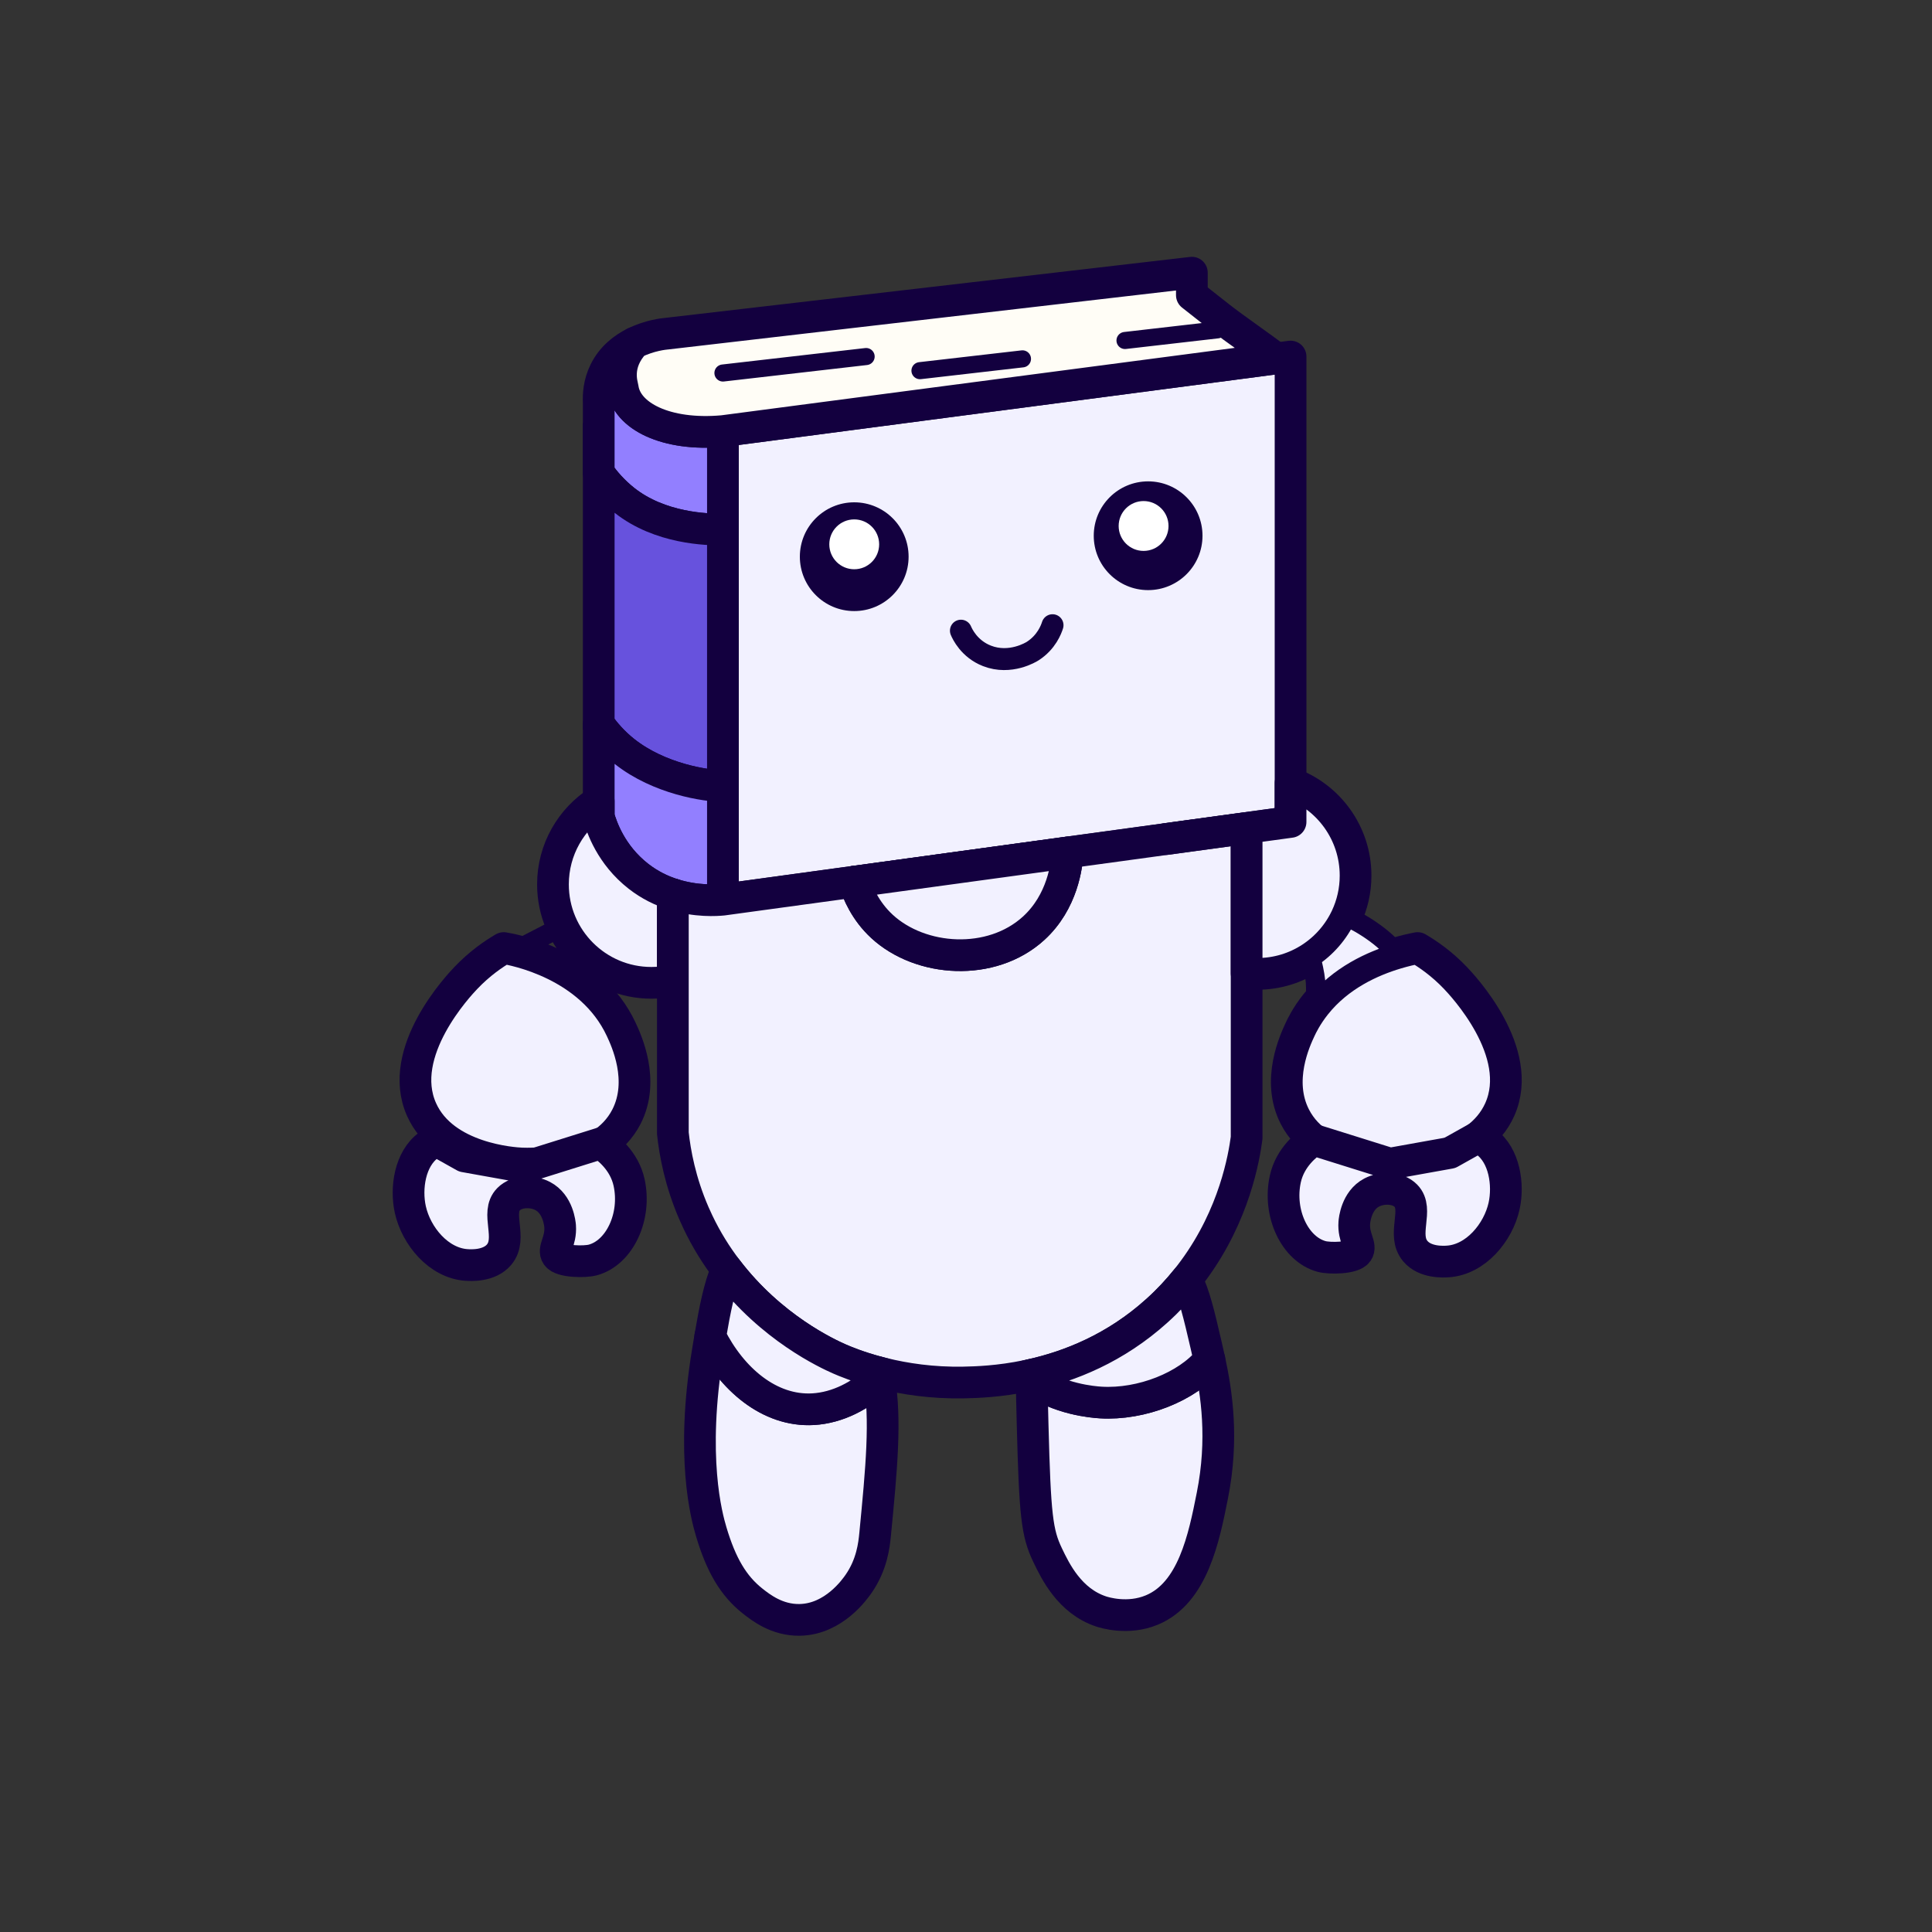 <?xml version="1.0" encoding="UTF-8"?>
<svg id="Layer_3" xmlns="http://www.w3.org/2000/svg" version="1.1" viewBox="0 0 792 792">
  <rect x="0" y="0" width="792" height="792" fill="#333333" stroke="none"/>
  <!-- Generator: Adobe Illustrator 29.3.0, SVG Export Plug-In . SVG Version: 2.1.0 Build 146)  -->
  <defs>
    <style>
      .st0 {
        fill: #13003f;
      }

      .st1, .st2, .st3, .st4, .st5, .st6, .st7, .st8, .st9 {
        stroke: #13003f;
      }

      .st1, .st2, .st3, .st5 {
        fill: none;
      }

      .st1, .st2, .st3, .st5, .st6, .st7, .st8, .st9 {
        stroke-linecap: round;
      }

      .st1, .st2, .st3, .st6, .st7, .st8, .st9 {
        stroke-linejoin: round;
      }

      .st1, .st4, .st6, .st8, .st9 {
        stroke-width: 13px;
      }

      .st2 {
        stroke-width: 7px;
      }

      .st3, .st7 {
        stroke-width: 8px;
      }

      .st4 {
        fill: #6752dd;
      }

      .st4, .st5 {
        stroke-miterlimit: 10;
      }

      .st10 {
        fill: #fff;
      }

      .st5 {
        stroke-width: 9px;
      }

      .st6 {
        fill: #fffdf6;
      }

      .st7, .st8 {
        fill: #f2f1ff;
      }

      .st9 {
        fill: #927fff;
      }
    </style>
  </defs>
  <polygon class="st8" points="529.05 146.16 529.05 336.94 486.24 342.8 478.02 343.93 437.68 349.45 350.18 361.44 307.09 367.34 296.35 368.81 296.35 176.72 523.1 146.94 529.05 146.16"/>
  <g>
    <circle class="st0" cx="470.66" cy="219.62" r="22.29"/>
    <circle class="st10" cx="468.8" cy="215.62" r="10.22"/>
  </g>
  <path class="st5" d="M393.92,258.54c.55,1.29,3.35,7.47,10.68,10.33,9.56,3.73,18.16-1.59,18.75-1.97,5.67-3.64,7.59-8.93,8.12-10.6"/>
  <path class="st9" d="M296.35,176.72v40.32c-6.47.15-25.83-.42-40.34-11.91-4.67-3.7-8.1-7.71-10.57-11.24v-28.98c-.15-3.13.13-7.82,2.51-12.65,2.85-5.8,7.57-9.44,12.15-11.71-8.12,8.72-5,17.16-4.8,18.57,1.6,11.37,17.62,19.7,41.05,17.6Z"/>
  <path class="st6" d="M523.1,146.94l-226.75,29.78c-23.43,2.1-39.45-6.23-41.05-17.6-.2-1.41-3.32-9.85,4.8-18.57h.01c6.26-3.12,12.28-3.69,13.04-3.75l215.44-25.02v9.21c3.77,2.97,7.53,5.93,11.3,8.89,6.48,5.09,16.74,12.02,23.21,17.06Z"/>
  <path class="st4" d="M296.35,217.04v105.17c-6.81.04-26.09-2.86-40.34-14.15-4.67-3.7-8.1-7.71-10.57-11.25v-102.92c2.47,3.53,5.9,7.54,10.57,11.24,14.51,11.49,33.87,12.06,40.34,11.91Z"/>
  <path class="st9" d="M296.35,322.21v46.6c-2.41.24-10.85.89-20.5-2.19h-.02c-4.6-1.47-9.49-3.79-14.12-7.41-11.3-8.83-15.11-20.29-16.27-24.41v-37.99c2.47,3.54,5.9,7.55,10.57,11.25,14.25,11.29,33.53,14.19,40.34,14.15Z"/>
  <line class="st2" x1="296.36" y1="152.91" x2="355.06" y2="146.16"/>
  <line class="st2" x1="461.18" y1="139.58" x2="499.08" y2="135.22"/>
  <line class="st2" x1="377.13" y1="151.95" x2="419.15" y2="147.11"/>
  <polygon class="st1" points="437.68 349.45 437.68 349.49 350.18 361.45 350.18 361.44 437.68 349.45"/>
  <path class="st8" d="M275.83,366.62v35.31c-2.83.64-5.78.97-8.8.97-22.28,0-40.35-18.07-40.35-40.35,0-14.34,7.49-26.93,18.76-34.08v6.33c1.16,4.12,4.97,15.58,16.27,24.41,4.63,3.62,9.52,5.94,14.12,7.41Z"/>
  <path class="st8" d="M511.04,339.46v127c-1.06,7.96-4.96,31.39-21.68,54.16-.94,1.28-1.92,2.56-2.95,3.84-3.49,4.35-7.47,8.64-12.02,12.75-17.2,15.58-36.05,22.89-51.49,26.35-.62.14-1.24.27-1.85.4-11.51,2.4-20.94,2.68-26.06,2.78-12.94.25-24.17-1.53-32.85-3.66-.76-.18-1.5-.37-2.22-.56-8.22-2.18-13.79-4.55-15.84-5.45-4.74-2.09-27.9-12.68-46.14-36.72-4.32-5.67-8.36-12.1-11.81-19.34-.55-1.15-1.08-2.31-1.6-3.5-5.71-13.1-7.83-24.91-8.7-32.94v-97.95h.02c9.65,3.08,18.09,2.43,20.5,2.19l10.74-1.47,43.09-5.89c1.42,4.45,4.5,11.98,11.39,18.33,15.83,14.6,44.83,16.53,62.12.79,11.96-10.89,13.65-25.99,13.99-31.08l40.32-5.52,8.21-1.12,24.83-3.39Z"/>
  <path class="st1" d="M275.85,366.62h-.02s.02,0,.02,0Z"/>
  <path class="st8" d="M437.68,349.49c-.34,5.09-2.03,20.19-13.99,31.08-17.29,15.74-46.29,13.81-62.12-.79-6.89-6.35-9.97-13.88-11.39-18.33l87.5-11.96Z"/>
  <path class="st8" d="M358.75,628.95c-.42,4.39-1.31,12.44-6.76,20.29-1.45,2.09-10.11,14.56-24.15,14.81-9.32.17-16.03-5.13-19.33-7.73-7.9-6.24-12.93-14.91-16.94-28.36-1.9-6.4-8.56-30.64-1.41-74.05.34-2.07.68-4.09,1.01-6.07,8.64,17.27,24.14,30.9,42.22,29.84,9.96-.59,19.64-5.57,26.97-12.76,2.93,17.11,1,37.09-1.61,64.03Z"/>
  <path class="st8" d="M496.99,613.12c-3.43,17.24-7.95,39.9-24.83,46.89-9.81,4.07-19.42,1.03-20.77.59-12.93-4.29-18.8-16.56-21.94-23.11-4.34-9.08-5.17-16.11-6.14-53.53-.21-7.86-.34-13.88-.39-18.53,10.98,8.18,25.26,9.33,28.29,9.51,16.72,1.01,35.56-6.48,44.58-17.53,2.96,13.66,5.83,32.47,1.2,55.71Z"/>
  <path class="st8" d="M360.36,564.92c-7.33,7.19-17.01,12.17-26.97,12.76-18.08,1.06-33.58-12.57-42.22-29.84,1.88-11.05,3.79-20.65,6.77-27.49,18.24,24.04,41.4,34.63,46.14,36.72,2.05.9,7.62,3.27,15.84,5.45.16.79.31,1.6.44,2.4Z"/>
  <path class="st1" d="M362.14,563.08c-.57.63-1.17,1.24-1.78,1.84-.13-.8-.28-1.61-.44-2.4.72.19,1.46.38,2.22.56Z"/>
  <path class="st8" d="M495.79,557.41c-9.02,11.05-27.86,18.54-44.58,17.53-3.03-.18-17.31-1.33-28.29-9.51-.01-.65-.02-1.27-.02-1.87,15.44-3.46,34.29-10.77,51.49-26.35,4.55-4.11,8.53-8.4,12.02-12.75,3.11,5.82,5.13,14.5,8.05,27.06.43,1.84.88,3.8,1.33,5.89Z"/>
  <path class="st1" d="M422.9,563.56c0,.6.01,1.22.02,1.87-.64-.46-1.26-.96-1.87-1.47.61-.13,1.23-.26,1.85-.4Z"/>
  <path class="st8" d="M555.7,358.94c0,6.11-1.36,11.9-3.79,17.08-3.2,6.82-8.25,12.6-14.51,16.68-6.32,4.13-13.87,6.53-21.98,6.53-1.48,0-2.94-.08-4.38-.24v-59.53l-24.83,3.39-8.21,1.12s.02-.02.02-.04l8.22-1.13,42.81-5.86v-15.92c15.53,5.59,26.65,20.46,26.65,37.92Z"/>
  <path class="st8" d="M614.79,454.88c-9.09,20.25-37.93,21.95-40.91,22.09-3.4.15-32.71,1.04-43.07-19.19-7.63-14.88.06-31.32,2.17-35.83.64-1.38,2.6-5.48,6.28-10.12,9.58-12.06,23.05-18.04,33.15-21.05,3.37-1.01,6.36-1.68,8.71-2.14,4.13,2.42,9.88,6.32,15.57,12.31,2.67,2.82,28.71,30.27,18.1,53.93Z"/>
  <path class="st8" d="M256.81,457.78c7.62-14.88-.06-31.32-2.17-35.84-12.55-26.85-44-32.61-48.14-33.3-4.12,2.41-9.88,6.32-15.57,12.31-2.67,2.82-28.72,30.27-18.1,53.93,9.08,20.25,37.92,21.95,40.9,22.08,3.4.15,32.71,1.04,43.08-19.18Z"/>
  <path class="st3" d="M211.25,389.63c3.99-1.92,15.3-7.93,19.29-9.85"/>
  <path class="st7" d="M572.41,390.78c-10.1,3.01-23.57,8.99-33.15,21.05.08-1.95.24-7.14.01-9.56-.28-3.02-1.28-7.33-1.87-9.57,6.26-4.08,11.31-9.86,14.51-16.68,1.26-.31,14.71,6.84,20.5,14.76Z"/>
  <path class="st8" d="M538.53,467.23c-2.66,1.79-9.66,7.05-11.63,16.09-3.06,14,3.91,28.81,14.9,31.76,3.32.89,12.84.79,14.68-1.86,1.81-2.62-1.77-5.75-1.3-12.02.07-.94.8-9.03,7.15-12.35,4.26-2.23,10.64-2.09,13.97,1.3,5.58,5.67-1.84,15.93,3.9,22.75,4.07,4.83,11.71,4.33,13.32,4.22,11.45-.75,20.68-11.89,23.07-22.75,1.92-8.73.18-20.75-7.47-26.32-1.24-.9-2.41-1.48-3.3-1.84l-11.45,6.41-24.58,4.41-31.27-9.79Z"/>
  <path class="st8" d="M246.26,468.67c2.66,1.79,9.66,7.05,11.63,16.09,3.06,14-3.91,28.81-14.9,31.76-3.32.89-12.84.79-14.68-1.86-1.81-2.62,1.77-5.75,1.3-12.02-.07-.94-.8-9.03-7.15-12.35-4.26-2.23-10.64-2.09-13.97,1.3-5.58,5.67,1.84,15.93-3.9,22.75-4.07,4.83-11.71,4.33-13.32,4.22-11.45-.75-20.68-11.89-23.07-22.75-1.92-8.73-.18-20.75,7.47-26.32,1.24-.9,2.41-1.48,3.3-1.84l11.45,6.41,24.58,4.41,31.27-9.79Z"/>
  <g>
    <circle class="st0" cx="350.18" cy="228.21" r="22.29"/>
    <circle class="st10" cx="350.18" cy="223.14" r="10.22"/>
  </g>
</svg>